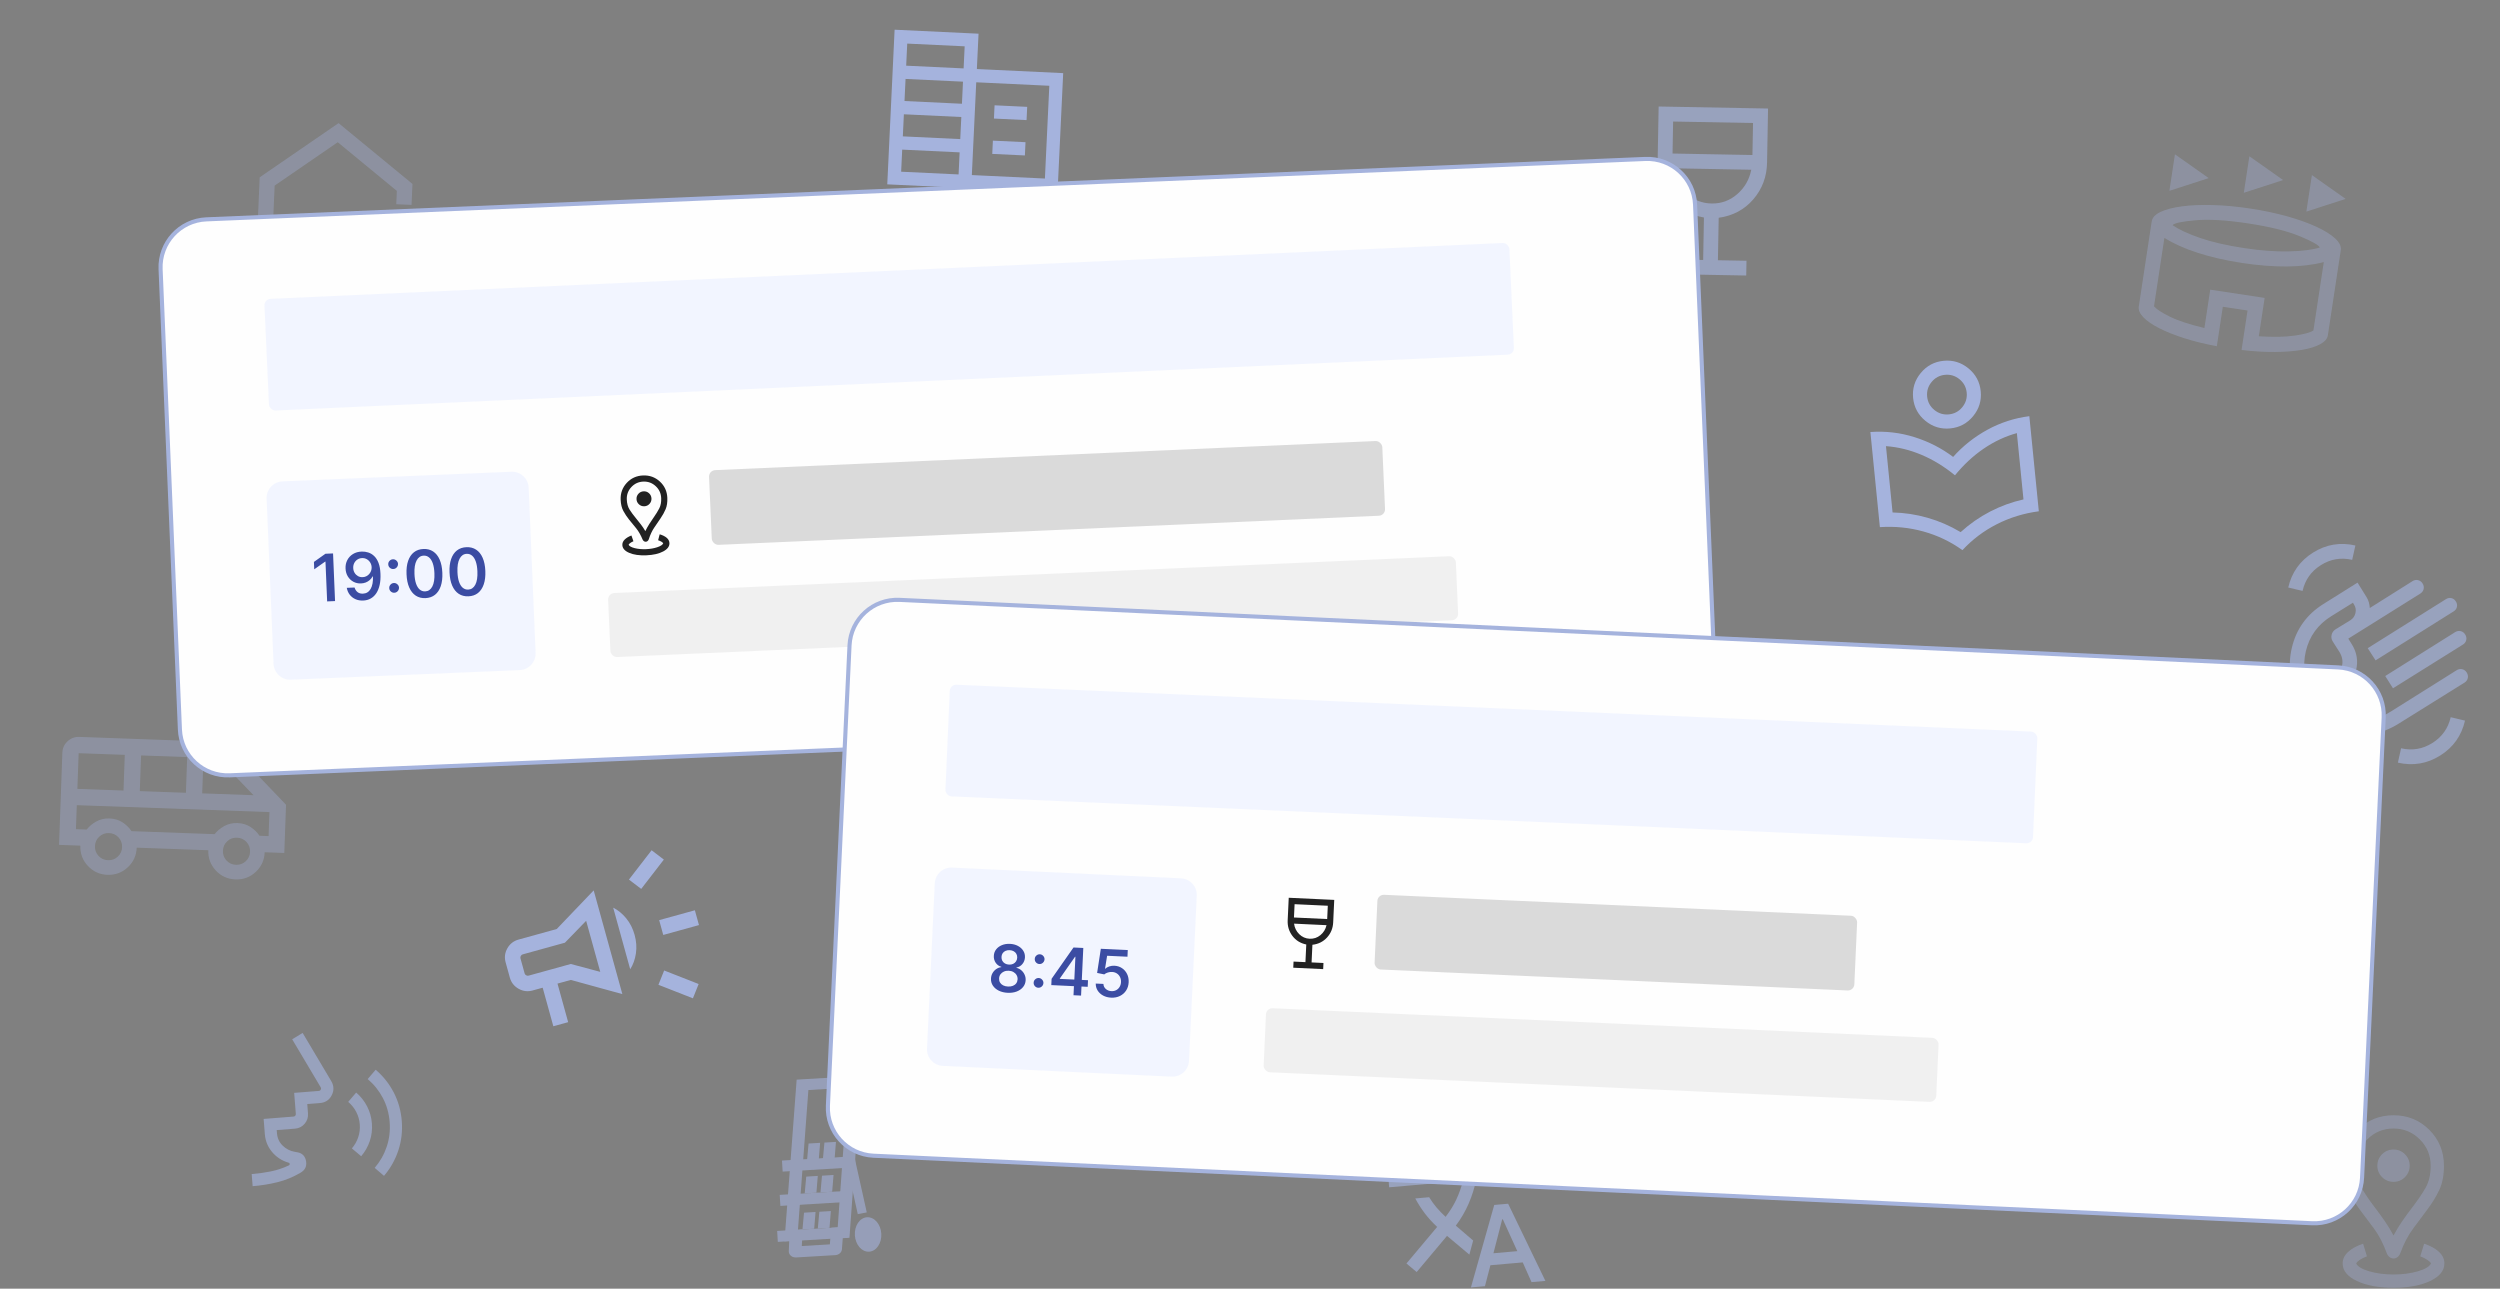 <svg width="388" height="200" viewBox="0 0 388 200" fill="none" xmlns="http://www.w3.org/2000/svg">
<rect x="0" y="0" width="388" height="200" fill="#808080" stroke="none"/>
<g clip-path="url(#clip0_16887_224435)">
<mask id="mask0_16887_224435" style="mask-type:alpha" maskUnits="userSpaceOnUse" x="134" y="0" width="35" height="35">
<rect x="135.799" y="0.238" width="32.949" height="32.949" transform="rotate(2.716 135.799 0.238)" fill="#D9D9D9"/>
</mask>
<g mask="url(#mask0_16887_224435)">
<path d="M137.704 28.61L138.843 4.611L151.87 5.229L151.61 10.715L165.007 11.35L164.129 29.863L137.704 28.61ZM139.859 26.65L148.773 27.073L148.935 23.645L140.021 23.222L139.859 26.65ZM140.119 21.165L149.033 21.588L149.196 18.16L140.282 17.737L140.119 21.165ZM140.379 15.68L149.293 16.102L149.456 12.674L140.542 12.251L140.379 15.68ZM140.639 10.194L149.553 10.617L149.716 7.189L140.802 6.766L140.639 10.194ZM150.829 27.171L162.17 27.709L162.853 13.31L151.513 12.772L150.829 27.171ZM154.259 18.4L154.357 16.343L159.42 16.583L159.322 18.64L154.259 18.4ZM153.999 23.885L154.096 21.828L159.16 22.068L159.062 24.125L153.999 23.885Z" fill="#A5B3DD"/>
</g>
<g opacity="0.65">
<mask id="mask1_16887_224435" style="mask-type:alpha" maskUnits="userSpaceOnUse" x="247" y="11" width="38" height="38">
<rect x="247.677" y="11" width="36.674" height="36.674" transform="rotate(1.057 247.677 11)" fill="#D9D9D9"/>
</mask>
<g mask="url(#mask1_16887_224435)">
<path d="M259.85 42.556L259.892 40.264L264.329 40.346L264.451 33.759C262.267 33.371 260.514 32.352 259.19 30.7C257.867 29.049 257.225 27.126 257.266 24.932L257.421 16.529L274.403 16.842L274.248 25.245C274.207 27.439 273.495 29.337 272.112 30.939C270.728 32.541 268.939 33.495 266.742 33.801L266.621 40.388L271.057 40.47L271.015 42.762L259.85 42.556ZM265.637 31.582C267.151 31.61 268.482 31.123 269.629 30.121C270.776 29.12 271.498 27.861 271.794 26.346L259.677 26.123C259.917 27.648 260.592 28.932 261.702 29.975C262.811 31.018 264.123 31.554 265.637 31.582ZM259.578 23.828L271.977 24.057L272.069 19.092L259.67 18.863L259.578 23.828Z" fill="#A5B3DD"/>
</g>
</g>
<g opacity="0.35">
<mask id="mask2_16887_224435" style="mask-type:alpha" maskUnits="userSpaceOnUse" x="33" y="12" width="40" height="40">
<rect x="34.643" y="12" width="37.969" height="37.969" transform="rotate(2.479 34.643 12)" fill="#D9D9D9"/>
</mask>
<g mask="url(#mask2_16887_224435)">
<path d="M66.508 34.59L63.81 43.366L61.193 43.253L60.029 37.35L58.31 43.128L55.692 43.015L53.826 34.041L56.14 34.141L57.137 40.658L58.997 34.265L61.375 34.368L62.612 40.895L64.182 34.489L66.508 34.59Z" fill="#A5B3DD"/>
<path d="M53.18 34.013L52.918 40.057C52.877 40.993 52.581 41.702 52.028 42.185C51.483 42.668 50.764 42.89 49.87 42.851C48.935 42.811 48.196 42.513 47.654 41.957C47.112 41.402 46.863 40.635 46.905 39.657L49.055 39.75C49.039 40.121 49.102 40.407 49.246 40.607C49.389 40.799 49.604 40.902 49.891 40.914C50.152 40.925 50.358 40.85 50.509 40.687C50.66 40.525 50.742 40.284 50.756 39.963L51.017 33.919L53.18 34.013Z" fill="#A5B3DD"/>
<path d="M39.535 45.299L40.305 27.517L52.545 19.109L64.013 28.544L63.872 31.799L61.502 31.697L61.591 29.627L52.417 22.073L42.624 28.805L42.008 43.03L45.471 43.18C45.451 43.619 45.437 43.946 45.42 44.353C45.402 44.761 45.388 45.086 45.368 45.551L39.535 45.299Z" fill="#A5B3DD"/>
</g>
</g>
<g opacity="0.6">
<path fill-rule="evenodd" clip-rule="evenodd" d="M123.641 167.561L133.663 166.965L131.835 192.105L130.796 192.167L130.664 193.914C130.616 194.387 130.181 194.763 129.644 194.795L123.558 195.157C122.908 195.196 122.376 194.723 122.423 194.149L122.487 192.609L121.751 192.653L123.641 167.561ZM123.843 190.861L124.587 190.816L124.437 193.385L128.793 193.126L129.008 190.553L130.01 190.494L131.571 168.809L125.462 169.173L123.843 190.861Z" fill="#A5B3DD"/>
<path fill-rule="evenodd" clip-rule="evenodd" d="M129.366 182.357L129.153 184.959L127.339 185.067L127.576 182.464L129.366 182.357Z" fill="#A5B3DD"/>
<path fill-rule="evenodd" clip-rule="evenodd" d="M129.742 177.222L129.529 179.823L127.714 179.931L127.951 177.328L129.742 177.222Z" fill="#A5B3DD"/>
<path fill-rule="evenodd" clip-rule="evenodd" d="M128.951 187.958L128.738 190.56L126.924 190.668L127.161 188.065L128.951 187.958Z" fill="#A5B3DD"/>
<path fill-rule="evenodd" clip-rule="evenodd" d="M126.921 182.503L126.708 185.105L124.893 185.213L125.13 182.61L126.921 182.503Z" fill="#A5B3DD"/>
<path fill-rule="evenodd" clip-rule="evenodd" d="M127.282 177.368L127.069 179.97L125.254 180.078L125.491 177.475L127.282 177.368Z" fill="#A5B3DD"/>
<path fill-rule="evenodd" clip-rule="evenodd" d="M126.574 188.1L126.361 190.701L124.546 190.809L124.783 188.206L126.574 188.1Z" fill="#A5B3DD"/>
<path fill-rule="evenodd" clip-rule="evenodd" d="M120.615 191.043L131.413 190.401L131.514 192.097L120.716 192.74L120.615 191.043Z" fill="#A5B3DD"/>
<path fill-rule="evenodd" clip-rule="evenodd" d="M121.012 185.444L131.781 184.803L131.883 186.516L121.114 187.157L121.012 185.444Z" fill="#A5B3DD"/>
<path fill-rule="evenodd" clip-rule="evenodd" d="M121.365 180.12L132.684 179.446L132.786 181.16L121.467 181.834L121.365 180.12Z" fill="#A5B3DD"/>
<path fill-rule="evenodd" clip-rule="evenodd" d="M132.574 179.407L134.523 188.167L133.127 188.427L131.179 179.666L132.574 179.407Z" fill="#A5B3DD"/>
<ellipse cx="134.727" cy="191.59" rx="2.055" ry="2.677" transform="rotate(-3.405 134.727 191.59)" fill="#A5B3DD"/>
</g>
<mask id="mask3_16887_224435" style="mask-type:alpha" maskUnits="userSpaceOnUse" x="284" y="52" width="39" height="39">
<rect x="284" y="55.472" width="35" height="35" transform="rotate(-5.694 284 55.472)" fill="#D9D9D9"/>
</mask>
<g mask="url(#mask3_16887_224435)">
<path d="M304.569 85.382C302.735 84.064 300.722 83.1 298.531 82.491C296.34 81.881 294.081 81.655 291.756 81.812L290.284 67.049C292.621 66.882 294.897 67.146 297.111 67.84C299.325 68.534 301.33 69.559 303.126 70.915C304.62 69.231 306.383 67.831 308.416 66.713C310.449 65.595 312.628 64.887 314.953 64.59L316.425 79.352C314.099 79.659 311.926 80.328 309.906 81.357C307.885 82.386 306.106 83.728 304.569 85.382ZM304.29 82.586C305.701 81.306 307.232 80.241 308.881 79.388C310.53 78.536 312.251 77.91 314.043 77.51L313.017 67.218C311.217 67.715 309.507 68.515 307.886 69.618C306.264 70.721 304.772 72.104 303.411 73.767C301.747 72.406 300.012 71.344 298.205 70.583C296.397 69.822 294.563 69.375 292.701 69.243L293.727 79.535C295.563 79.573 297.373 79.848 299.158 80.358C300.943 80.868 302.654 81.61 304.29 82.586ZM302.685 66.489C301.242 66.633 299.956 66.243 298.826 65.318C297.696 64.393 297.06 63.209 296.916 61.766C296.772 60.323 297.162 59.037 298.087 57.907C299.012 56.777 300.196 56.14 301.639 55.997C303.082 55.853 304.368 56.243 305.498 57.168C306.628 58.093 307.265 59.277 307.408 60.72C307.552 62.163 307.162 63.449 306.237 64.579C305.312 65.709 304.128 66.346 302.685 66.489ZM302.469 64.313C303.313 64.228 304.006 63.856 304.547 63.195C305.088 62.533 305.316 61.781 305.232 60.936C305.148 60.092 304.775 59.4 304.114 58.858C303.453 58.318 302.7 58.089 301.856 58.173C301.011 58.258 300.319 58.63 299.778 59.291C299.237 59.953 299.008 60.705 299.092 61.55C299.177 62.394 299.549 63.087 300.21 63.627C300.872 64.168 301.624 64.397 302.469 64.313Z" fill="#A5B3DD"/>
</g>
<g opacity="0.35">
<mask id="mask4_16887_224435" style="mask-type:alpha" maskUnits="userSpaceOnUse" x="355" y="170" width="33" height="33">
<rect x="355" y="170" width="32.949" height="32.949" fill="#D9D9D9"/>
</mask>
<g mask="url(#mask4_16887_224435)">
<path d="M371.475 199.86C369.155 199.86 367.259 199.51 365.788 198.809C364.316 198.109 363.581 197.201 363.581 196.085C363.581 195.416 363.862 194.821 364.424 194.301C364.986 193.781 365.763 193.354 366.754 193.02L367.345 194.981C366.912 195.14 366.549 195.318 366.255 195.516C365.961 195.714 365.77 195.903 365.682 196.085C365.909 196.574 366.585 196.982 367.708 197.31C368.832 197.637 370.088 197.801 371.475 197.801C372.853 197.801 374.109 197.637 375.245 197.31C376.38 196.982 377.061 196.574 377.288 196.085C377.2 195.903 377.009 195.716 376.715 195.522C376.421 195.329 376.058 195.148 375.625 194.981L376.23 193.02C377.22 193.354 377.991 193.781 378.542 194.301C379.093 194.821 379.369 195.416 379.369 196.085C379.369 197.201 378.633 198.109 377.161 198.809C375.69 199.51 373.794 199.86 371.475 199.86ZM371.475 191.752C371.886 190.971 372.348 190.213 372.858 189.478C373.368 188.743 373.881 188.041 374.395 187.372C375.259 186.247 375.949 185.229 376.466 184.318C376.982 183.406 377.241 182.271 377.241 180.914C377.241 179.316 376.679 177.956 375.556 176.833C374.433 175.71 373.073 175.148 371.475 175.148C369.876 175.148 368.516 175.71 367.393 176.833C366.27 177.956 365.708 179.316 365.708 180.914C365.708 182.271 365.969 183.406 366.49 184.318C367.011 185.229 367.699 186.247 368.555 187.372C369.068 188.041 369.581 188.743 370.091 189.478C370.602 190.213 371.063 190.971 371.475 191.752ZM371.475 195.319C371.249 195.319 371.042 195.245 370.854 195.096C370.666 194.947 370.526 194.756 370.434 194.522C369.873 192.985 369.205 191.696 368.43 190.655C367.656 189.614 366.909 188.617 366.189 187.663C365.492 186.709 364.894 185.72 364.396 184.698C363.898 183.675 363.649 182.414 363.649 180.914C363.649 178.723 364.406 176.871 365.918 175.358C367.431 173.845 369.283 173.089 371.475 173.089C373.666 173.089 375.518 173.845 377.031 175.358C378.544 176.871 379.3 178.723 379.3 180.914C379.3 182.414 379.057 183.675 378.57 184.698C378.083 185.72 377.48 186.709 376.76 187.663C376.063 188.617 375.322 189.614 374.536 190.655C373.75 191.696 373.076 192.985 372.515 194.522C372.423 194.756 372.283 194.947 372.095 195.096C371.907 195.245 371.7 195.319 371.475 195.319ZM371.475 183.422C372.17 183.422 372.762 183.178 373.25 182.69C373.738 182.201 373.983 181.61 373.983 180.914C373.983 180.219 373.738 179.627 373.25 179.139C372.762 178.65 372.17 178.406 371.475 178.406C370.779 178.406 370.188 178.65 369.699 179.139C369.211 179.627 368.966 180.219 368.966 180.914C368.966 181.61 369.211 182.201 369.699 182.69C370.188 183.178 370.779 183.422 371.475 183.422Z" fill="#A5B3DD"/>
</g>
</g>
<g opacity="0.65">
<mask id="mask5_16887_224435" style="mask-type:alpha" maskUnits="userSpaceOnUse" x="347" y="79" width="44" height="45">
<rect x="355.272" y="79.818" width="36.194" height="36.194" transform="rotate(12.95 355.272 79.818)" fill="#D9D9D9"/>
</mask>
<g mask="url(#mask5_16887_224435)">
<path d="M367.471 100.597L379.603 92.99C379.883 92.814 380.168 92.759 380.456 92.826C380.744 92.892 380.976 93.065 381.152 93.346C381.327 93.626 381.382 93.91 381.316 94.199C381.249 94.487 381.076 94.719 380.796 94.894L368.689 102.493L367.471 100.597ZM370.188 104.918L381.029 98.112C381.309 97.936 381.597 97.882 381.893 97.95C382.189 98.018 382.425 98.192 382.6 98.473C382.776 98.753 382.83 99.041 382.762 99.337C382.694 99.633 382.519 99.869 382.239 100.044L371.389 106.825L370.188 104.918ZM357.085 108.854C355.47 106.274 355.003 103.516 355.683 100.58C356.363 97.644 357.999 95.364 360.59 93.742L365.891 90.423L367.285 92.669C367.454 92.938 367.575 93.212 367.649 93.492C367.724 93.772 367.771 94.062 367.792 94.362L374.416 90.196C374.696 90.02 374.984 89.966 375.28 90.034C375.576 90.103 375.811 90.277 375.987 90.557C376.163 90.838 376.216 91.126 376.148 91.421C376.08 91.717 375.906 91.953 375.626 92.129L367.79 97.034L364.455 99.115L365.003 99.991C365.798 101.261 366.015 102.615 365.652 104.054C365.29 105.492 364.464 106.615 363.176 107.421L363.002 107.53L361.801 105.623L361.961 105.511C362.711 105.041 363.203 104.389 363.434 103.556C363.665 102.722 363.546 101.93 363.076 101.179L362.045 99.564C361.841 99.237 361.781 98.891 361.865 98.524C361.949 98.158 362.155 97.872 362.482 97.668L364.771 96.266C365.19 96.003 365.455 95.632 365.566 95.153C365.676 94.673 365.6 94.223 365.337 93.804L365.174 93.543L361.781 95.656C359.72 96.945 358.415 98.753 357.866 101.079C357.316 103.405 357.686 105.598 358.976 107.658C360.266 109.718 362.086 111.019 364.437 111.559C366.788 112.1 368.993 111.725 371.053 110.435L381.268 104.02C381.549 103.844 381.837 103.791 382.133 103.859C382.429 103.927 382.664 104.101 382.84 104.381C383.015 104.662 383.069 104.95 383.001 105.246C382.933 105.542 382.759 105.777 382.478 105.953L372.232 112.337C369.641 113.959 366.874 114.432 363.932 113.755C360.99 113.079 358.707 111.445 357.085 108.854ZM372.15 118.362L372.648 116.131C374.378 116.529 375.994 116.257 377.497 115.316C379 114.375 379.95 113.04 380.348 111.31L382.572 111.837C382.032 114.182 380.747 115.991 378.716 117.263C376.684 118.535 374.496 118.901 372.15 118.362ZM355.134 91.184C355.674 88.838 356.959 87.029 358.99 85.758C361.022 84.486 363.21 84.12 365.556 84.659L365.058 86.889C363.328 86.492 361.712 86.763 360.209 87.704C358.706 88.645 357.756 89.981 357.358 91.71L355.134 91.184Z" fill="#A5B3DD"/>
</g>
</g>
<mask id="mask6_16887_224435" style="mask-type:alpha" maskUnits="userSpaceOnUse" x="70" y="123" width="47" height="47">
<rect x="70" y="133.168" width="38.172" height="38.172" transform="rotate(-15.449 70 133.168)" fill="#D9D9D9"/>
</mask>
<g mask="url(#mask6_16887_224435)">
<path d="M102.937 145.104L102.302 142.805L107.844 141.273L108.48 143.572L102.937 145.104ZM107.54 154.939L102.187 152.839L103.078 150.619L108.431 152.719L107.54 154.939ZM99.515 137.958L97.611 136.511L101.126 131.96L103.03 133.407L99.515 137.958ZM85.878 159.275L84.224 153.291L82.662 153.722C81.897 153.934 81.169 153.843 80.478 153.452C79.787 153.06 79.336 152.482 79.125 151.717L78.473 149.359C78.262 148.594 78.352 147.866 78.744 147.175C79.136 146.484 79.714 146.033 80.478 145.822L86.404 144.184L92.14 138.188L96.589 154.284L88.588 152.085L86.524 152.655L88.178 158.64L85.878 159.275ZM93.16 150.834L90.97 142.909L87.676 146.307L81.114 148.121C80.996 148.154 80.901 148.233 80.83 148.358C80.759 148.484 80.74 148.605 80.772 148.723L81.424 151.082C81.457 151.2 81.536 151.294 81.661 151.365C81.787 151.436 81.908 151.456 82.026 151.423L88.589 149.609L93.16 150.834ZM97.809 150.431L95.166 140.867C95.918 141.246 96.592 141.798 97.188 142.524C97.784 143.249 98.219 144.107 98.492 145.095C98.765 146.084 98.832 147.043 98.694 147.972C98.555 148.901 98.26 149.72 97.809 150.431Z" fill="#A5B3DD"/>
</g>
<g opacity="0.35">
<mask id="mask7_16887_224435" style="mask-type:alpha" maskUnits="userSpaceOnUse" x="327" y="18" width="43" height="43">
<rect x="332.594" y="18" width="37.266" height="37.266" transform="rotate(8.633 332.594 18)" fill="#D9D9D9"/>
</mask>
<g mask="url(#mask7_16887_224435)">
<path d="M336.69 29.616L337.55 23.947L342.788 27.642L336.69 29.616ZM357.946 32.843L358.806 27.175L364.044 30.869L357.946 32.843ZM348.241 29.92L349.102 24.252L354.34 27.946L348.241 29.92ZM344.052 53.733C342.205 53.39 340.524 52.976 339.009 52.492C337.494 52.007 336.199 51.491 335.123 50.944C334.047 50.397 333.227 49.834 332.663 49.254C332.099 48.674 331.857 48.119 331.937 47.59L333.945 34.364C334.035 33.773 334.494 33.282 335.323 32.891C336.151 32.499 337.251 32.211 338.622 32.028C339.993 31.844 341.59 31.777 343.413 31.825C345.236 31.873 347.184 32.055 349.259 32.37C351.333 32.685 353.248 33.09 355.003 33.585C356.758 34.08 358.263 34.618 359.518 35.2C360.772 35.782 361.737 36.384 362.412 37.004C363.087 37.623 363.38 38.229 363.29 38.819L361.282 52.045C361.202 52.575 360.806 53.032 360.095 53.419C359.384 53.805 358.434 54.1 357.244 54.303C356.055 54.506 354.664 54.614 353.074 54.627C351.483 54.64 349.755 54.536 347.89 54.316L348.82 48.19L344.982 47.607L344.052 53.733ZM348.326 38.51C350.838 38.892 353.125 39.061 355.189 39.018C357.252 38.974 358.865 38.775 360.029 38.418C359.913 38.058 358.878 37.472 356.927 36.661C354.975 35.851 352.302 35.188 348.909 34.672C345.516 34.157 342.767 33.997 340.663 34.192C338.558 34.387 337.397 34.639 337.179 34.948C338.184 35.634 339.609 36.296 341.453 36.932C343.298 37.569 345.589 38.095 348.326 38.51ZM342.125 50.909L343.029 44.955L351.472 46.237L350.568 52.191C352.832 52.336 354.69 52.3 356.143 52.085C357.596 51.87 358.562 51.606 359.04 51.294L360.653 40.672C359.006 41.108 357.11 41.337 354.965 41.356C352.819 41.376 350.49 41.195 347.977 40.813C345.463 40.431 343.185 39.913 341.143 39.257C339.1 38.602 337.357 37.821 335.914 36.916L334.301 47.538C334.665 47.977 335.479 48.511 336.744 49.139C338.009 49.767 339.803 50.357 342.125 50.909Z" fill="#A5B3DD"/>
</g>
</g>
<g opacity="0.35">
<mask id="mask8_16887_224435" style="mask-type:alpha" maskUnits="userSpaceOnUse" x="5" y="104" width="43" height="43">
<rect x="7.366" y="104.913" width="40.458" height="40.458" transform="rotate(2.058 7.366 104.913)" fill="#D9D9D9"/>
</mask>
<g mask="url(#mask8_16887_224435)">
<path d="M16.686 135.773C15.471 135.729 14.454 135.267 13.634 134.386C12.814 133.505 12.426 132.457 12.47 131.242L9.165 131.123L9.68 116.804C9.705 116.109 9.974 115.523 10.487 115.046C10.999 114.569 11.603 114.343 12.298 114.368L35.105 115.188L44.391 124.896L44.122 132.38L41.076 132.27C41.032 133.485 40.57 134.503 39.689 135.323C38.808 136.142 37.76 136.53 36.546 136.487C35.331 136.443 34.313 135.981 33.493 135.1C32.674 134.219 32.285 133.171 32.329 131.956L21.217 131.557C21.173 132.766 20.711 133.782 19.83 134.605C18.949 135.427 17.901 135.816 16.686 135.773ZM31.381 123.131L39.351 123.417L33.816 117.671L31.58 117.591L31.381 123.131ZM21.695 122.783L28.854 123.04L29.053 117.5L21.894 117.243L21.695 122.783ZM12.008 122.435L19.168 122.692L19.367 117.152L12.207 116.895L12.008 122.435ZM16.768 133.505C17.357 133.526 17.863 133.341 18.285 132.948C18.707 132.556 18.928 132.065 18.949 131.475C18.97 130.885 18.785 130.38 18.392 129.958C18 129.536 17.509 129.315 16.919 129.294C16.329 129.272 15.824 129.458 15.402 129.851C14.98 130.243 14.759 130.734 14.738 131.324C14.716 131.913 14.902 132.419 15.295 132.841C15.687 133.263 16.178 133.484 16.768 133.505ZM36.627 134.219C37.217 134.24 37.722 134.055 38.144 133.662C38.566 133.27 38.788 132.778 38.809 132.189C38.83 131.599 38.644 131.094 38.252 130.672C37.859 130.25 37.368 130.029 36.779 130.007C36.189 129.986 35.683 130.172 35.261 130.564C34.84 130.957 34.618 131.448 34.597 132.037C34.576 132.627 34.761 133.133 35.154 133.555C35.547 133.976 36.038 134.198 36.627 134.219ZM11.783 128.687L13.455 128.747C13.831 128.255 14.327 127.838 14.942 127.497C15.556 127.155 16.243 126.998 17.001 127.026C17.759 127.053 18.424 127.25 18.997 127.618C19.57 127.986 20.042 128.446 20.413 128.997L33.314 129.461C33.691 128.969 34.186 128.552 34.801 128.211C35.416 127.869 36.102 127.712 36.86 127.739C37.618 127.767 38.283 127.964 38.856 128.332C39.429 128.7 39.901 129.16 40.273 129.711L41.685 129.762L41.819 126.036L11.917 124.962L11.783 128.687Z" fill="#A5B3DD"/>
</g>
</g>
<g opacity="0.65">
<mask id="mask9_16887_224435" style="mask-type:alpha" maskUnits="userSpaceOnUse" x="33" y="154" width="34" height="34">
<rect x="33.943" y="157.333" width="30.245" height="30.245" transform="rotate(-4.497 33.943 157.333)" fill="#D9D9D9"/>
</mask>
<g mask="url(#mask9_16887_224435)">
<path d="M39.209 184.097L39.06 182.213C40.064 182.134 41.05 181.997 42.019 181.803C42.989 181.608 43.929 181.294 44.842 180.861C44.935 180.813 44.974 180.735 44.957 180.627C44.941 180.519 44.862 180.454 44.723 180.433C43.714 180.125 42.878 179.573 42.217 178.778C41.555 177.982 41.183 177.062 41.101 176.019L40.916 173.656L45.554 173.291C45.667 173.282 45.757 173.239 45.824 173.16C45.89 173.082 45.919 172.987 45.91 172.874L45.654 169.612L49.459 169.313C49.604 169.302 49.71 169.235 49.778 169.112C49.845 168.989 49.841 168.866 49.767 168.742L45.345 161.296L46.971 160.31L51.407 167.779C51.837 168.507 51.863 169.242 51.486 169.983C51.108 170.724 50.492 171.128 49.639 171.195L47.687 171.349L47.801 172.798C47.849 173.409 47.676 173.945 47.282 174.406C46.888 174.867 46.385 175.122 45.775 175.17L42.948 175.392L42.988 175.895C43.047 176.644 43.339 177.277 43.865 177.794C44.391 178.31 45.023 178.635 45.761 178.766L46.146 178.831C46.91 178.965 47.361 179.424 47.5 180.207C47.638 180.99 47.357 181.588 46.655 182C45.525 182.67 44.33 183.162 43.071 183.474C41.812 183.786 40.525 183.994 39.209 184.097ZM56.057 179.449L54.609 178.231C55.051 177.713 55.38 177.136 55.595 176.499C55.81 175.862 55.89 175.197 55.835 174.503C55.781 173.808 55.597 173.164 55.286 172.568C54.974 171.973 54.559 171.454 54.041 171.012L55.279 169.563C55.976 170.158 56.538 170.866 56.965 171.687C57.393 172.509 57.645 173.398 57.72 174.354C57.795 175.311 57.685 176.225 57.391 177.097C57.096 177.968 56.652 178.752 56.057 179.449ZM59.6 182.494L58.151 181.256C58.988 180.276 59.611 179.179 60.019 177.965C60.428 176.75 60.579 175.475 60.474 174.138C60.368 172.788 60.018 171.548 59.425 170.419C58.833 169.29 58.046 168.307 57.066 167.47L58.304 166.021C59.472 167.018 60.408 168.197 61.113 169.556C61.818 170.915 62.233 172.393 62.358 173.989C62.483 175.573 62.304 177.094 61.82 178.553C61.337 180.013 60.597 181.326 59.6 182.494Z" fill="#A5B3DD"/>
</g>
</g>
<g opacity="0.65">
<mask id="mask10_16887_224435" style="mask-type:alpha" maskUnits="userSpaceOnUse" x="212" y="174" width="31" height="31">
<rect x="212.878" y="177.224" width="26.949" height="26.949" transform="rotate(-4.996 212.878 177.224)" fill="#D9D9D9"/>
</mask>
<g mask="url(#mask10_16887_224435)">
<path d="M228.287 199.808L231.906 187.006L234.062 186.818L239.847 198.798L237.692 198.986L236.328 195.927L231.311 196.366L230.464 199.618L228.287 199.808ZM231.781 194.504L235.486 194.18L233.232 189.231L233.142 189.239L231.781 194.504ZM219.867 197.423L218.281 196.092L223.044 190.417C222.33 189.755 221.695 189.058 221.139 188.327C220.583 187.595 220.086 186.818 219.649 185.997L221.804 185.808C222.173 186.402 222.554 186.93 222.947 187.394C223.34 187.857 223.809 188.344 224.355 188.854C225.046 187.957 225.604 187.054 226.029 186.144C226.455 185.234 226.793 184.275 227.045 183.269L215.596 184.27L215.416 182.205L222.644 181.573L222.463 179.508L224.528 179.328L224.709 181.393L231.937 180.761L232.117 182.826L229.11 183.089C228.853 184.337 228.467 185.564 227.95 186.77C227.434 187.976 226.765 189.126 225.944 190.22L228.635 192.529L228.046 194.718L224.579 191.809L219.867 197.423Z" fill="#A5B3DD"/>
</g>
</g>
<path d="M32.029 34.044L255.348 24.669C259.445 24.497 262.905 27.678 263.077 31.775L266.077 103.227C266.249 107.324 263.067 110.784 258.971 110.956L35.652 120.331C31.555 120.503 28.095 117.322 27.923 113.225L24.923 41.773C24.751 37.676 27.933 34.216 32.029 34.044Z" fill="#FEFEFE"/>
<path d="M32.029 34.044L255.348 24.669C259.445 24.497 262.905 27.678 263.077 31.775L266.077 103.227C266.249 107.324 263.067 110.784 258.971 110.956L35.652 120.331C31.555 120.503 28.095 117.322 27.923 113.225L24.923 41.773C24.751 37.676 27.933 34.216 32.029 34.044Z" stroke="#A5B3DD" stroke-width="0.636"/>
<path d="M41.379 77.394C41.319 75.97 42.425 74.767 43.849 74.707L79.363 73.216C80.787 73.157 81.99 74.263 82.05 75.687L83.125 101.312C83.185 102.736 82.079 103.939 80.655 103.999L45.141 105.49C43.717 105.549 42.514 104.443 42.455 103.019L41.379 77.394Z" fill="#F2F5FF"/>
<path d="M51.69 85.892L52 93.287L50.773 93.338L50.513 87.156L50.47 87.158L48.769 88.358L48.721 87.21L50.509 85.941L51.69 85.892ZM56.141 85.604C56.483 85.592 56.82 85.639 57.153 85.746C57.485 85.85 57.789 86.032 58.065 86.293C58.342 86.552 58.567 86.905 58.743 87.354C58.918 87.802 59.02 88.364 59.049 89.041C59.078 89.681 59.037 90.255 58.926 90.764C58.815 91.27 58.642 91.702 58.409 92.059C58.175 92.414 57.887 92.689 57.543 92.884C57.201 93.079 56.812 93.186 56.373 93.204C55.921 93.223 55.515 93.151 55.156 92.988C54.797 92.824 54.502 92.591 54.27 92.287C54.04 91.983 53.89 91.631 53.82 91.232L55.03 91.181C55.115 91.481 55.268 91.719 55.49 91.896C55.712 92.07 55.992 92.15 56.328 92.135C56.856 92.113 57.254 91.868 57.524 91.398C57.796 90.926 57.914 90.28 57.88 89.459L57.829 89.461C57.715 89.675 57.568 89.862 57.386 90.022C57.205 90.182 56.999 90.307 56.769 90.399C56.539 90.488 56.293 90.538 56.03 90.549C55.599 90.567 55.205 90.48 54.847 90.288C54.492 90.095 54.205 89.822 53.985 89.467C53.767 89.112 53.649 88.7 53.629 88.23C53.607 87.756 53.696 87.324 53.897 86.935C54.099 86.543 54.392 86.228 54.776 85.99C55.159 85.75 55.614 85.621 56.141 85.604ZM56.187 86.615C55.915 86.626 55.674 86.702 55.462 86.844C55.251 86.985 55.088 87.172 54.972 87.403C54.859 87.632 54.808 87.884 54.82 88.159C54.831 88.433 54.902 88.68 55.032 88.898C55.164 89.117 55.339 89.288 55.556 89.412C55.773 89.533 56.018 89.588 56.29 89.576C56.494 89.568 56.683 89.52 56.855 89.433C57.028 89.346 57.176 89.231 57.3 89.089C57.427 88.944 57.524 88.781 57.591 88.599C57.658 88.415 57.687 88.225 57.679 88.028C57.666 87.768 57.593 87.528 57.461 87.31C57.328 87.091 57.151 86.918 56.929 86.79C56.709 86.661 56.462 86.603 56.187 86.615ZM61.201 91.996C60.992 92.005 60.809 91.939 60.654 91.798C60.498 91.655 60.417 91.479 60.411 91.269C60.4 91.063 60.466 90.883 60.609 90.73C60.752 90.574 60.928 90.492 61.138 90.483C61.34 90.475 61.519 90.542 61.674 90.685C61.832 90.825 61.916 90.999 61.928 91.206C61.931 91.346 61.9 91.475 61.835 91.593C61.77 91.709 61.683 91.805 61.572 91.879C61.462 91.951 61.338 91.99 61.201 91.996ZM61.047 88.313C60.837 88.322 60.655 88.256 60.499 88.115C60.344 87.972 60.263 87.796 60.257 87.587C60.245 87.38 60.311 87.2 60.454 87.047C60.597 86.891 60.774 86.809 60.983 86.8C61.185 86.792 61.364 86.859 61.52 87.002C61.677 87.142 61.762 87.316 61.773 87.523C61.776 87.66 61.745 87.788 61.681 87.907C61.616 88.025 61.528 88.122 61.418 88.196C61.307 88.268 61.184 88.307 61.047 88.313ZM66.031 92.828C65.451 92.852 64.947 92.722 64.518 92.439C64.091 92.156 63.755 91.733 63.51 91.172C63.264 90.611 63.126 89.927 63.094 89.121C63.06 88.317 63.142 87.627 63.34 87.052C63.538 86.475 63.837 86.028 64.239 85.712C64.643 85.396 65.133 85.226 65.711 85.202C66.291 85.177 66.795 85.306 67.221 85.587C67.65 85.868 67.987 86.288 68.233 86.847C68.478 87.406 68.617 88.086 68.651 88.887C68.685 89.696 68.603 90.39 68.406 90.97C68.208 91.55 67.909 91.999 67.507 92.317C67.106 92.633 66.614 92.803 66.031 92.828ZM65.988 91.784C66.469 91.764 66.838 91.512 67.095 91.029C67.352 90.543 67.46 89.846 67.42 88.939C67.395 88.34 67.311 87.837 67.168 87.43C67.026 87.024 66.835 86.72 66.595 86.518C66.355 86.315 66.075 86.221 65.755 86.234C65.278 86.254 64.911 86.507 64.654 86.993C64.397 87.477 64.288 88.168 64.326 89.069C64.348 89.673 64.431 90.18 64.574 90.588C64.716 90.995 64.907 91.299 65.147 91.501C65.387 91.703 65.667 91.798 65.988 91.784ZM72.704 92.547C72.124 92.572 71.619 92.442 71.19 92.159C70.763 91.875 70.427 91.453 70.182 90.892C69.937 90.331 69.798 89.647 69.767 88.84C69.733 88.036 69.815 87.347 70.013 86.772C70.21 86.195 70.51 85.748 70.911 85.432C71.315 85.116 71.806 84.946 72.384 84.922C72.964 84.897 73.467 85.026 73.894 85.307C74.323 85.588 74.66 86.008 74.905 86.567C75.15 87.125 75.29 87.805 75.324 88.607C75.358 89.416 75.276 90.11 75.078 90.69C74.881 91.27 74.581 91.719 74.18 92.037C73.778 92.353 73.287 92.523 72.704 92.547ZM72.66 91.504C73.142 91.484 73.511 91.232 73.768 90.749C74.025 90.263 74.133 89.566 74.092 88.659C74.067 88.059 73.983 87.556 73.841 87.15C73.698 86.744 73.507 86.439 73.267 86.237C73.027 86.035 72.747 85.941 72.427 85.954C71.951 85.974 71.584 86.227 71.327 86.713C71.07 87.197 70.96 87.888 70.998 88.789C71.021 89.393 71.104 89.9 71.246 90.308C71.389 90.715 71.58 91.019 71.82 91.221C72.06 91.423 72.34 91.517 72.66 91.504Z" fill="#3B4CA3"/>
<mask id="mask11_16887_224435" style="mask-type:alpha" maskUnits="userSpaceOnUse" x="92" y="72" width="17" height="16">
<rect x="92.109" y="72.681" width="15.265" height="15.265" transform="rotate(-2.404 92.109 72.681)" fill="#D9D9D9"/>
</mask>
<g mask="url(#mask11_16887_224435)">
<path d="M100.315 86.183C99.241 86.228 98.357 86.103 97.662 85.807C96.968 85.511 96.609 85.105 96.588 84.589C96.575 84.279 96.693 83.999 96.944 83.747C97.194 83.495 97.545 83.282 97.997 83.108L98.309 84.005C98.112 84.087 97.947 84.176 97.815 84.273C97.682 84.371 97.598 84.462 97.561 84.548C97.675 84.77 97.996 84.946 98.522 85.076C99.049 85.205 99.633 85.257 100.275 85.23C100.913 85.203 101.492 85.103 102.011 84.929C102.53 84.756 102.837 84.553 102.933 84.323C102.888 84.24 102.796 84.157 102.657 84.073C102.517 83.989 102.345 83.913 102.141 83.844L102.383 82.924C102.848 83.06 103.213 83.243 103.479 83.473C103.744 83.703 103.883 83.972 103.896 84.282C103.917 84.799 103.595 85.233 102.927 85.586C102.26 85.939 101.389 86.138 100.315 86.183ZM100.158 82.43C100.333 82.06 100.532 81.7 100.754 81.35C100.976 81 101.199 80.665 101.424 80.346C101.802 79.808 102.102 79.324 102.323 78.892C102.545 78.46 102.642 77.93 102.616 77.301C102.585 76.561 102.299 75.943 101.757 75.445C101.215 74.947 100.575 74.713 99.835 74.744C99.095 74.775 98.476 75.062 97.978 75.603C97.48 76.145 97.247 76.786 97.278 77.525C97.304 78.154 97.447 78.674 97.706 79.085C97.965 79.497 98.303 79.955 98.721 80.459C98.972 80.759 99.222 81.074 99.473 81.404C99.724 81.734 99.952 82.076 100.158 82.43ZM100.227 84.081C100.123 84.085 100.025 84.055 99.935 83.99C99.845 83.925 99.777 83.839 99.73 83.732C99.44 83.032 99.106 82.448 98.727 81.981C98.348 81.514 97.983 81.067 97.631 80.64C97.29 80.212 96.995 79.766 96.744 79.302C96.494 78.838 96.354 78.26 96.325 77.565C96.282 76.551 96.596 75.679 97.267 74.95C97.938 74.22 98.781 73.834 99.795 73.791C100.809 73.749 101.681 74.063 102.411 74.734C103.14 75.404 103.527 76.247 103.569 77.261C103.598 77.955 103.51 78.544 103.305 79.027C103.099 79.51 102.839 79.979 102.525 80.434C102.221 80.889 101.897 81.365 101.553 81.863C101.21 82.36 100.923 82.97 100.693 83.692C100.655 83.802 100.594 83.893 100.51 83.966C100.425 84.038 100.331 84.077 100.227 84.081ZM99.996 78.574C100.317 78.561 100.587 78.436 100.803 78.201C101.02 77.965 101.121 77.686 101.108 77.365C101.094 77.043 100.97 76.774 100.734 76.557C100.499 76.34 100.22 76.239 99.898 76.252C99.576 76.266 99.307 76.39 99.091 76.626C98.874 76.862 98.772 77.14 98.786 77.462C98.799 77.784 98.924 78.053 99.16 78.27C99.395 78.486 99.674 78.588 99.996 78.574Z" fill="#222222"/>
</g>
<rect x="41" y="46.425" width="193.413" height="17.349" rx="1" transform="rotate(-2.595 41 46.425)" fill="#F2F5FF"/>
<rect x="94.338" y="92.079" width="131.695" height="9.947" rx="1" transform="rotate(-2.523 94.338 92.079)" fill="#F0F0F0"/>
<rect x="110" y="73.008" width="104.591" height="11.607" rx="1" transform="rotate(-2.523 110 73.008)" fill="#DADADA"/>
<path d="M139.61 93.099L362.879 103.581C366.975 103.773 370.139 107.249 369.947 111.345L366.593 182.782C366.401 186.877 362.925 190.042 358.829 189.849L135.56 179.367C131.464 179.175 128.3 175.699 128.492 171.604L131.846 100.167C132.038 96.071 135.514 92.907 139.61 93.099Z" fill="#FEFEFE"/>
<path d="M139.61 93.099L362.879 103.581C366.975 103.773 370.139 107.249 369.947 111.345L366.593 182.782C366.401 186.877 362.925 190.042 358.829 189.849L135.56 179.367C131.464 179.175 128.3 175.699 128.492 171.604L131.846 100.167C132.038 96.071 135.514 92.907 139.61 93.099Z" stroke="#A5B3DD" stroke-width="0.636"/>
<path d="M145.075 137.108C145.141 135.684 146.35 134.584 147.773 134.651L183.28 136.318C184.703 136.385 185.803 137.593 185.737 139.017L184.534 164.636C184.467 166.06 183.259 167.16 181.835 167.093L146.329 165.426C144.905 165.359 143.805 164.151 143.872 162.727L145.075 137.108Z" fill="#F2F5FF"/>
<path d="M156.393 154.082C155.869 154.058 155.407 153.947 155.009 153.75C154.611 153.55 154.304 153.288 154.091 152.965C153.877 152.639 153.78 152.276 153.802 151.877C153.814 151.566 153.892 151.284 154.037 151.03C154.184 150.774 154.377 150.564 154.616 150.399C154.855 150.234 155.118 150.134 155.404 150.1L155.407 150.049C155.038 149.947 154.746 149.738 154.532 149.422C154.318 149.106 154.221 148.749 154.242 148.352C154.257 147.972 154.376 147.638 154.596 147.352C154.82 147.063 155.117 146.842 155.489 146.688C155.863 146.532 156.283 146.465 156.75 146.487C157.214 146.509 157.624 146.615 157.979 146.805C158.335 146.993 158.61 147.241 158.806 147.55C159.001 147.855 159.09 148.198 159.072 148.579C159.053 148.976 158.921 149.322 158.676 149.617C158.433 149.911 158.125 150.092 157.753 150.159L157.751 150.21C158.033 150.271 158.282 150.395 158.5 150.581C158.721 150.768 158.892 150.995 159.015 151.264C159.14 151.53 159.195 151.819 159.18 152.129C159.162 152.529 159.029 152.881 158.783 153.185C158.54 153.487 158.212 153.719 157.799 153.881C157.387 154.04 156.918 154.107 156.393 154.082ZM156.439 153.111C156.73 153.125 156.985 153.087 157.204 152.999C157.423 152.91 157.595 152.78 157.722 152.607C157.848 152.432 157.918 152.227 157.931 151.991C157.941 151.743 157.887 151.522 157.771 151.329C157.657 151.133 157.494 150.976 157.283 150.857C157.074 150.736 156.831 150.67 156.554 150.657C156.277 150.644 156.028 150.687 155.806 150.788C155.585 150.886 155.407 151.027 155.273 151.211C155.141 151.393 155.07 151.608 155.058 151.856C155.047 152.092 155.095 152.302 155.202 152.485C155.312 152.669 155.472 152.816 155.684 152.928C155.896 153.036 156.148 153.098 156.439 153.111ZM156.599 149.707C156.835 149.718 157.046 149.681 157.233 149.596C157.421 149.508 157.57 149.381 157.682 149.215C157.796 149.049 157.859 148.855 157.872 148.631C157.88 148.409 157.836 148.213 157.741 148.042C157.647 147.871 157.511 147.736 157.333 147.636C157.154 147.534 156.945 147.477 156.704 147.465C156.461 147.454 156.244 147.491 156.055 147.576C155.868 147.659 155.72 147.781 155.611 147.942C155.502 148.104 155.442 148.295 155.432 148.516C155.421 148.74 155.464 148.94 155.559 149.116C155.655 149.289 155.792 149.428 155.97 149.533C156.151 149.638 156.36 149.696 156.599 149.707ZM161.146 153.3C160.937 153.29 160.761 153.208 160.618 153.054C160.476 152.898 160.411 152.715 160.423 152.506C160.431 152.299 160.512 152.126 160.669 151.986C160.825 151.844 161.008 151.777 161.217 151.787C161.419 151.797 161.591 151.879 161.733 152.036C161.878 152.19 161.947 152.37 161.94 152.577C161.931 152.717 161.889 152.843 161.813 152.955C161.738 153.065 161.642 153.152 161.526 153.216C161.41 153.278 161.283 153.306 161.146 153.3ZM161.319 149.618C161.109 149.608 160.934 149.526 160.791 149.372C160.649 149.216 160.584 149.033 160.596 148.824C160.604 148.617 160.685 148.443 160.841 148.304C160.998 148.161 161.18 148.095 161.39 148.105C161.592 148.115 161.764 148.197 161.906 148.354C162.051 148.508 162.12 148.688 162.112 148.895C162.104 149.032 162.062 149.157 161.986 149.269C161.911 149.381 161.815 149.47 161.699 149.534C161.583 149.596 161.456 149.624 161.319 149.618ZM163.161 152.888L163.208 151.906L166.608 147.051L167.406 147.089L167.339 148.511L166.845 148.488L164.483 151.865L164.48 151.922L168.859 152.128L168.811 153.153L163.161 152.888ZM166.608 154.461L166.688 152.753L166.723 152.31L166.969 147.068L168.128 147.123L167.781 154.516L166.608 154.461ZM172.447 154.836C171.981 154.814 171.566 154.705 171.204 154.51C170.844 154.315 170.562 154.057 170.357 153.736C170.155 153.413 170.055 153.05 170.057 152.647L171.249 152.703C171.261 153.015 171.385 153.276 171.621 153.488C171.859 153.697 172.151 153.809 172.495 153.825C172.769 153.838 173.015 153.787 173.233 153.672C173.453 153.554 173.629 153.388 173.759 153.172C173.892 152.954 173.966 152.703 173.979 152.419C173.993 152.128 173.942 151.867 173.828 151.638C173.713 151.405 173.549 151.219 173.337 151.079C173.124 150.939 172.876 150.862 172.595 150.849C172.374 150.836 172.15 150.865 171.925 150.937C171.702 151.006 171.52 151.102 171.38 151.226L170.272 151L170.85 147.25L175.03 147.447L174.982 148.483L171.823 148.334L171.501 150.342L171.544 150.344C171.693 150.199 171.893 150.083 172.143 149.996C172.393 149.906 172.66 149.868 172.944 149.881C173.394 149.902 173.79 150.027 174.131 150.255C174.475 150.484 174.739 150.788 174.924 151.168C175.109 151.546 175.19 151.972 175.168 152.446C175.145 152.932 175.014 153.359 174.775 153.726C174.536 154.094 174.215 154.376 173.813 154.575C173.413 154.773 172.958 154.86 172.447 154.836Z" fill="#3B4CA3"/>
<mask id="mask12_16887_224435" style="mask-type:alpha" maskUnits="userSpaceOnUse" x="195" y="136" width="17" height="17">
<rect x="196.023" y="136.916" width="15.265" height="15.265" transform="rotate(2.688 196.023 136.916)" fill="#D9D9D9"/>
</mask>
<g mask="url(#mask12_16887_224435)">
<path d="M200.714 150.19L200.759 149.237L202.604 149.323L202.733 146.584C201.829 146.397 201.111 145.952 200.58 145.249C200.049 144.546 199.805 143.739 199.848 142.826L200.012 139.332L207.074 139.664L206.91 143.158C206.867 144.07 206.548 144.851 205.954 145.501C205.359 146.151 204.603 146.527 203.686 146.629L203.557 149.368L205.402 149.455L205.357 150.408L200.714 150.19ZM203.252 145.692C203.882 145.722 204.441 145.535 204.93 145.132C205.419 144.729 205.734 144.214 205.876 143.587L200.837 143.35C200.919 143.988 201.184 144.53 201.634 144.977C202.083 145.424 202.622 145.663 203.252 145.692ZM200.823 142.395L205.979 142.637L206.076 140.572L200.92 140.33L200.823 142.395Z" fill="#222222"/>
</g>
<rect x="147.446" y="106.227" width="168.95" height="17.349" rx="1" transform="rotate(2.497 147.446 106.227)" fill="#F2F5FF"/>
<rect x="196.522" y="156.435" width="104.492" height="9.947" rx="1" transform="rotate(2.569 196.522 156.435)" fill="#F0F0F0"/>
<rect x="213.814" y="138.829" width="74.53" height="11.607" rx="1" transform="rotate(2.569 213.814 138.829)" fill="#DADADA"/>
</g>
<defs>
<clipPath id="clip0_16887_224435">
<rect width="388" height="200" fill="white"/>
</clipPath>
</defs>
</svg>
